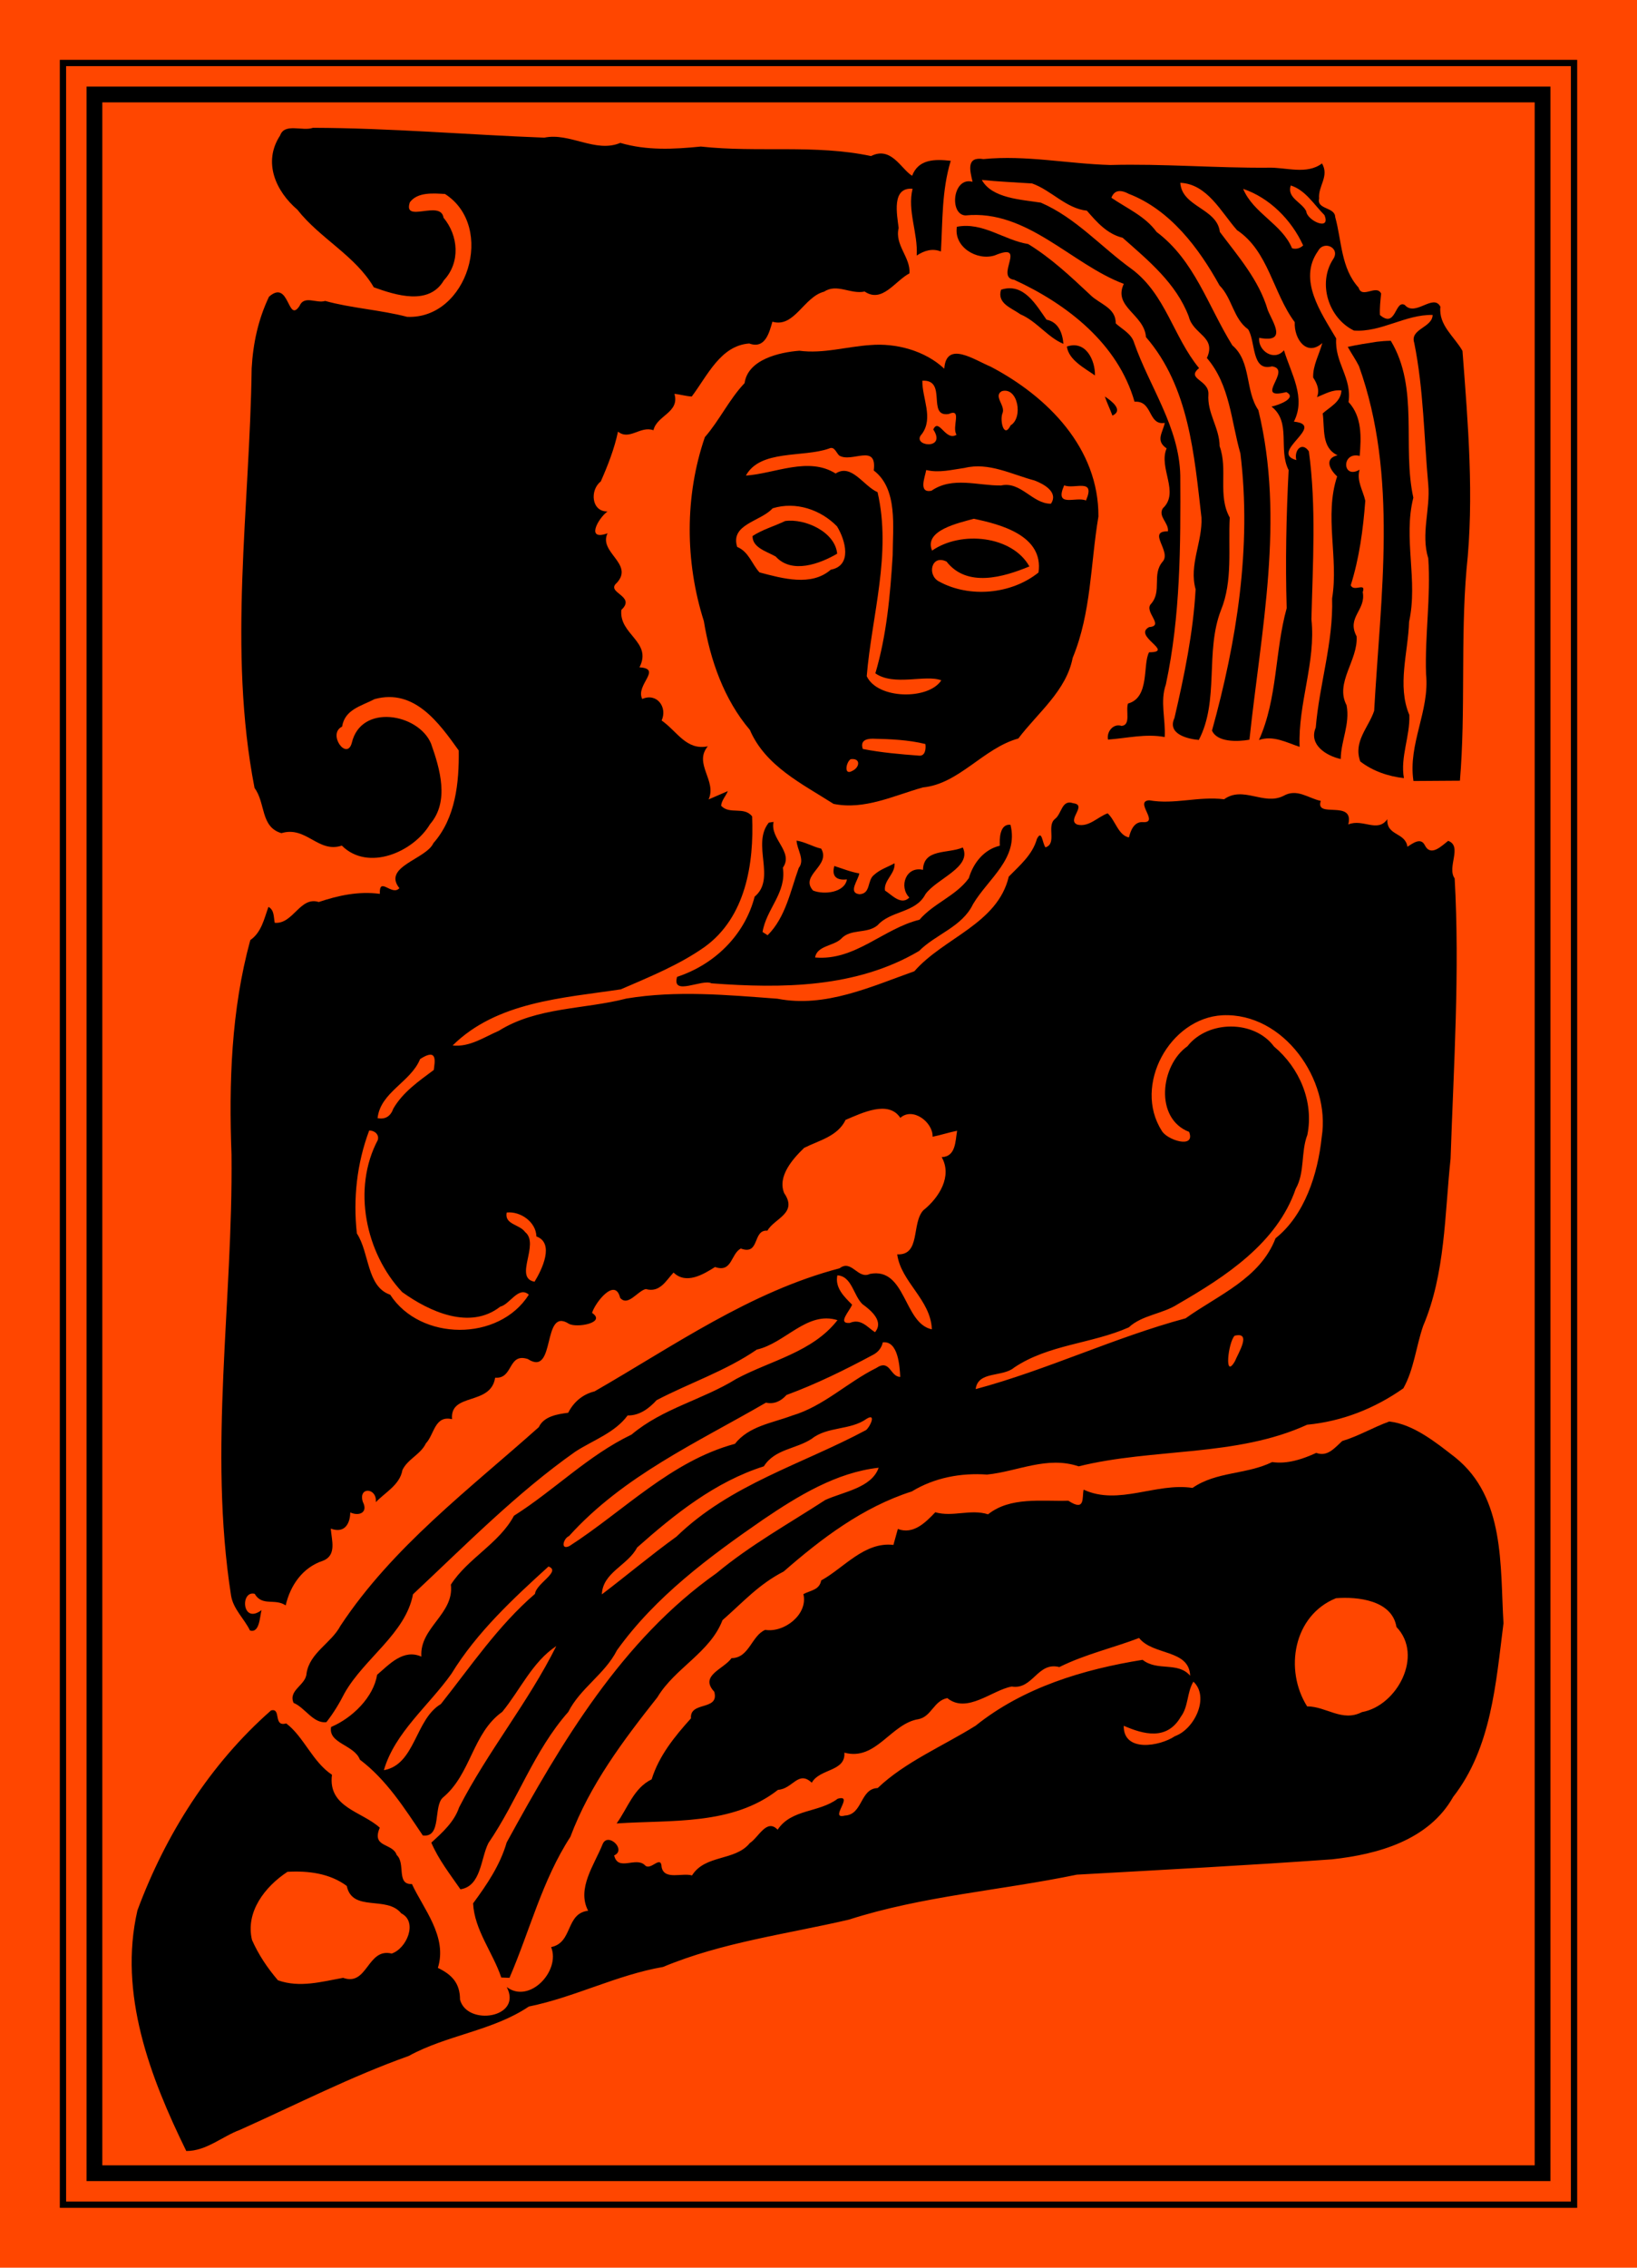 <?xml version="1.0" encoding="UTF-8"?>
<svg width="520px" height="720px" viewBox="0 0 520 720" version="1.1" xmlns="http://www.w3.org/2000/svg" xmlns:xlink="http://www.w3.org/1999/xlink" xmlns:sketch="http://www.bohemiancoding.com/sketch/ns">
    <!-- Generator: Sketch 3.3.3 (12072) - http://www.bohemiancoding.com/sketch -->
    <title>Slice 1</title>
    <desc>Created with Sketch.</desc>
    <defs></defs>
    <g id="Page-1" stroke="none" stroke-width="1" fill="none" fill-rule="evenodd" sketch:type="MSPage">
        <rect id="Rectangle-3" fill="#FF4600" sketch:type="MSShapeGroup" x="0" y="0" width="520" height="720"></rect>
        <g id="logo" sketch:type="MSLayerGroup" transform="translate(41, 40)">
            <g id="Black" fill="#000000" sketch:type="MSShapeGroup">
                <path d="M208.4,125.43 C214.74,124.55 224.29,128.89 224.93,135.8 C219.48,138.99 210.54,142.37 205.39,136.69 C202.64,135.12 197.95,133.9 198.05,130.18 C201.25,128.12 204.97,127.06 208.4,125.43 L208.4,125.43 Z" id="Shape"></path>
                <path d="M203.21,221.19 C203.59,221.13 204.35,221.01 204.73,220.95 C203.5,226.38 211.21,230.48 207.68,235.5 C208.9,243.49 202.43,248.54 201.23,255.91 C201.63,256.17 202.44,256.68 202.84,256.94 C208.55,251.27 210.09,242.88 212.73,235.57 C214.78,232.97 212.16,229.78 212.03,226.9 C214.76,227.31 217.16,228.84 219.86,229.45 C223.01,234.94 212.91,237.86 217.27,242.75 C220.76,244.16 227.31,243.42 228.03,239.21 C224.79,239.59 223.11,238.3 224.02,234.96 C226.65,235.79 229.21,236.85 231.96,237.32 C231.64,239.45 228.25,243.46 232,243.92 C235.74,243.76 234.34,239.46 236.72,237.72 C238.56,236.04 241.01,235.28 243.16,234.09 C243.44,237.44 239.65,239.5 240.12,242.75 C242.35,244.17 245.24,247.57 247.86,244.98 C244.48,241.59 246.72,234.92 252.19,236.18 C252.38,229.35 260.08,231.13 264.84,229.08 C267.84,235.41 256.48,238.94 252.96,243.93 C249.85,249.92 241.98,249.06 237.78,253.76 C234.37,256.63 229.2,254.72 226.14,258.12 C223.68,260.4 218.53,260.27 217.91,264 C230.58,265.15 239.61,254.81 251.08,252.02 C255.56,246.79 262.74,244.42 266.76,238.81 C268.16,234.02 271.56,229.71 276.59,228.52 C276.48,226.36 276.54,221.51 279.98,221.87 C282.67,232.55 272.93,238.93 268.09,247.06 C264.63,254.29 256.34,256.55 250.94,261.94 C231,273.71 207.49,273.88 185,272.21 C182.06,270.7 172.27,276.46 174.08,270.15 C185.87,266.29 195.55,256.98 198.71,244.69 C205.66,238.94 197.65,228.1 203.21,221.19 L203.21,221.19 Z" id="Shape"></path>
                <path d="M400.32,411.33 C408.03,412.21 415.18,418.02 421.26,422.74 C437.16,435.5 435.48,457.12 436.59,475.39 C434.18,494.3 432.77,514.96 420.6,530.53 C412.84,544.29 396.72,548.75 382.12,550.34 C355.24,552.28 328.09,553.68 301.07,555.21 C276.94,560.22 252.13,561.95 228.61,569.5 C208.84,574.1 188.39,576.68 169.62,584.51 C154.95,587.05 141.56,594.12 126.99,597.08 C115.52,604.81 100.96,606.1 88.79,612.79 C70.54,619.28 53.1,628.23 35.27,636.21 C29.51,638.35 24.54,642.98 18.17,642.95 C6.68,619.53 -3.44,592.99 2.66,566.54 C11.56,542.5 25.75,520.06 45.1,503.07 C48.46,502.18 45.65,508.4 49.92,507.19 C55.53,511.45 58.26,519.38 64.45,523.49 C63.09,533.9 73.95,535.09 79.64,540.3 C76.89,546.77 83.74,545.02 85.02,548.99 C87.91,551.59 84.8,558.47 89.85,558.18 C93.44,565.98 101.22,574.89 98.09,584.81 C102.5,586.93 105.12,589.61 105.13,594.9 C107.38,603.4 125.13,600.7 119.96,590.89 C127.16,596.35 137.13,585.79 134.07,578.21 C141.05,576.78 138.58,567.57 145.82,566.66 C142.14,559.63 147.78,552.13 150.46,545.45 C152.12,541.65 158.11,547.33 154.09,549.1 C155.31,554.3 160.92,549.42 163.82,552.17 C165.64,554.25 168.98,548.67 169.17,552.84 C170.04,557.03 175.67,554.54 178.82,555.46 C183.02,548.75 192.49,550.97 197.18,545.19 C200.02,543.33 202.54,537.29 206.02,540.93 C210.42,534.29 219.17,535.59 225.08,531.11 C230.59,529.54 222.09,537.85 227.36,536.45 C233.11,536.18 232.15,527.89 237.8,527.71 C246.44,519.45 258.62,514.35 268.92,507.91 C284.08,495.75 303.17,490.01 321.95,487 C326.66,490.74 333.12,487.48 337.06,492.05 C336.74,483.58 325.2,485.67 320.84,480.06 C312.74,483.18 303.75,485.2 295.51,489.3 C288.53,487.5 287.15,496.57 280.38,495.48 C274.16,496.6 266.14,504.24 259.92,499.15 C255.61,499.99 254.91,504.97 250.81,505.83 C241.97,507.2 237.28,519.23 227.22,516.47 C227.66,522.56 219.35,521.48 216.87,526.02 C212.56,521.96 210.82,528 206.15,528.27 C191.57,539.66 172.29,537.77 154.87,538.95 C158.38,534.12 160.29,527.7 166,524.95 C168.32,517.48 173.25,511.4 178.49,505.58 C178.02,500.02 187.6,503.31 185.89,497.13 C181.07,491.97 188.88,490 191.38,486.46 C196.98,486.46 197.73,479.31 202.08,477.49 C208.12,478.47 215.75,472.54 214.2,466.13 C216.48,464.93 219.31,464.85 219.85,461.79 C226.96,457.94 233.55,449.43 242.8,450.52 C243.3,448.84 243.7,447.13 244.2,445.46 C249.18,447.29 252.99,443.4 256.1,440.15 C261.64,441.75 267.33,439.03 272.86,440.8 C279.96,435.16 289.8,436.74 298.36,436.48 C303.88,440.12 302.65,435.39 303.22,432.97 C314.31,438.13 326.23,430.65 337.81,432.42 C345.4,427.15 354.95,428.22 363.11,424.21 C367.94,424.91 372.74,423.3 377.11,421.3 C380.7,422.62 382.91,419.76 385.36,417.53 C390.55,415.98 395.23,413.16 400.32,411.33 Z M50.31,554.31 C56.92,553.93 63.77,554.79 69.15,558.79 C70.93,567.25 81.83,561.74 86.45,567.49 C91.84,570.19 88.14,578.72 83.42,580.26 C75.62,578.36 75.82,590.76 67.99,587.97 C61.17,589.19 54.22,591.21 47.29,588.75 C43.93,584.82 41.13,580.64 39.05,575.95 C36.91,567.04 43.17,559 50.31,554.31 Z M383.37,467.44 C390.23,466.89 401.2,468.05 402.59,476.57 C411.3,485.65 402.78,501.61 391.62,503.6 C385.31,506.84 380.31,501.78 374.21,501.78 C366.91,490.18 369.84,472.92 383.37,467.44 Z M338.09,493.93 C343.29,498.78 338.5,508.98 332.24,511.23 C327.38,514.5 315.82,516.46 315.96,507.94 C322.13,510.61 329.64,512.77 334.09,505.08 C336.56,501.82 335.99,497.37 338.09,493.93 Z" id="Shape"></path>
                <path d="M309.96,85.9 C311.9,87.16 316.07,90.21 312.37,91.96 C311.62,89.92 310.65,87.96 309.96,85.9 L309.96,85.9 Z" id="Shape"></path>
                <path d="M271.4,10.51 C284.84,9.18 298.25,12.01 311.71,12.39 C328.42,11.94 345.16,13.38 361.91,13.24 C367.43,13.08 374.09,15.57 378.94,11.89 C381.33,16 377.65,19.04 378.02,23.04 C377.19,26.57 383.04,25.68 383.13,28.91 C385.24,36.52 384.92,45.11 390.57,51.33 C391.63,54.98 396.28,50.17 397.72,53.21 C397.49,55.47 397.23,57.74 397.34,60.01 C402.5,64.46 402.07,55.12 405.22,56.81 C408.58,60.72 414.28,53.05 416.55,57.38 C415.92,63.28 420.95,66.8 423.56,71.4 C425.33,94.59 427.31,117.88 424.84,140.81 C422.94,162.81 424.6,185.91 422.75,207.87 C419.06,207.89 411.68,207.94 407.99,207.97 C406.2,196.22 413.2,185.71 411.99,174.01 C411.58,161.76 413.55,149.53 412.7,137.3 C410.29,129.55 413.38,121.79 412.7,113.92 C411.33,98.9 411.24,83.72 408.24,68.87 C406.78,64.38 414.02,64.07 414.08,59.99 C405.35,59.83 397.77,65.57 389.08,64.95 C381.03,61.03 377.51,50.01 382.43,42.36 C384.94,38.78 379.56,36.16 377.69,39.69 C371.19,48.8 378.68,59.36 383.45,67.46 C382.9,75.17 388.5,79.84 387.37,87.65 C391.68,92.28 391.41,98.78 390.91,104.75 C385.06,103.3 385.32,112.35 390.88,109.13 C389.86,112.64 391.95,115.68 392.69,118.99 C392.01,128.08 390.8,137.15 388.07,145.82 C389.01,148.1 393.02,144.71 391.88,148 C392.98,153.76 386.68,155.95 389.93,162.03 C390.46,169.63 382.95,176.77 386.75,183.92 C387.89,189.93 384.96,195.12 384.89,200.99 C380.44,200.02 374.62,196.54 376.95,191.02 C378.11,177.22 382.57,163.97 382.15,150.01 C384.27,137.19 379.59,123.76 383.75,111.26 C381.42,109.13 379.54,105.6 383.88,104.55 C378.69,102.13 379.83,96.05 379.17,91.26 C381.53,89.14 384.94,87.62 385.11,83.98 C382.28,83.61 379.85,85.12 377.34,86.1 C378.27,83.82 377.37,81.79 376.13,79.86 C376,76.03 378.07,72.54 379.04,68.91 C374.11,73.35 370.02,67.67 370.28,62.29 C363.36,53.02 361.95,39.72 351.95,33.08 C346.9,27.38 342.53,18.43 333.93,18.04 C334.42,25.75 345.62,26.11 346.49,33.64 C352.32,41.43 358.93,48.92 361.71,58.45 C363.28,62.33 368.12,69.01 358.98,67.26 C358.55,71.42 363.78,74.86 366.86,71.21 C369.15,78.75 373.92,86.24 370.01,93.87 C380.57,94.98 361.84,103.64 370.79,106.08 C369.98,102.99 372.57,100.07 374.77,103.31 C377.17,121.01 376,138.83 375.58,156.62 C377.03,170.31 371.28,183.31 371.83,197.13 C367.62,195.73 363.45,193.4 358.91,194.95 C364.86,181.81 363.92,166.75 367.72,153.1 C367.28,138.51 367.59,123.87 368.34,109.26 C364.94,102.6 369.28,94.07 362.9,89.09 C365.05,88.69 371.23,86.37 367.6,84.49 C356.88,87.21 369.71,77.29 363.06,76.32 C356.44,78.08 357.92,68.38 355.47,64.56 C350.75,61.17 350.41,54.66 346.39,50.63 C339.82,38.77 330.74,26.62 317.54,21.54 C314.75,20.05 312.92,20.47 312.04,22.79 C316.98,26.17 322.78,28.65 326.38,33.63 C338.46,42.7 342.61,56.94 350.45,69.64 C356.55,74.84 354.45,83.97 358.72,90.21 C367.18,124.94 359.58,160.09 355.89,194.86 C352.14,195.53 345.59,195.72 344,191.95 C351.8,163.82 356.67,133.78 353.02,103.99 C350.05,93.68 349.75,82.27 342.37,73.67 C345.48,66.85 338.04,66.29 336.62,60.52 C332.65,49.98 323.8,42.73 315.61,35.49 C310.66,34.27 307.43,30.55 304.25,26.89 C297.65,26.2 292.97,20.42 286.85,18.25 C281.5,17.89 276.19,17.68 270.88,17.13 C274.1,23 283.4,23.35 289.65,24.35 C300.79,29.17 308.84,38.5 318.54,45.46 C329.3,53.53 331.7,66.93 339.89,76.88 C335.61,80.37 343.08,80.54 342.86,85.18 C342.41,91.22 346.36,95.7 346.42,101.68 C349.12,109.1 345.72,117.28 349.63,124.32 C349.12,134.06 350.66,144.44 346.82,153.79 C341.75,166.91 346.36,182.42 339.81,194.93 C336.31,194.64 329.68,193.07 332.07,187.97 C335.19,174.54 338.03,160.89 338.79,147.11 C336.62,139.32 341.02,132 340.65,124.31 C338.35,104.47 336.72,82.85 323.02,67.03 C322.52,59.8 312.48,57.49 315.98,50.13 C299.32,43.89 285.29,26.43 265.69,28.4 C260.46,28.17 261.6,15.99 267.94,17.72 C267.06,13.99 265.93,9.65 271.4,10.51 Z M369.01,18.89 C373.66,20.32 376.42,25 379.71,28.29 C381.89,33.53 374.18,30.07 373.93,27.06 C372.48,24.13 367.72,22.83 369.01,18.89 Z M353.89,19.97 C362.23,22.77 369.24,29.78 372.95,37.92 C372.01,38.84 370.68,39.22 369.42,38.82 C366.21,31.09 357.17,27.78 353.89,19.97 Z" id="Shape"></path>
                <path d="M297.89,70.03 C303.96,67.94 306.92,74.47 306.82,79.21 C303.55,76.88 298.51,74.35 297.89,70.03 L297.89,70.03 Z" id="Shape"></path>
                <path d="M235.41,69.56 C243.59,68.86 252.81,71.31 258.95,77.06 C259.59,67.98 268.59,74.33 273.66,76.4 C291.86,85.94 308.03,102.31 307.92,123.98 C305.38,139.04 305.67,154.55 299.74,168.87 C297.71,179.35 288.64,186.31 282.48,194.47 C271.31,197.57 263.67,208.9 252.15,210.01 C242.89,212.61 233.58,217.25 223.77,215.23 C213.84,208.88 202.13,203.25 197.2,191.75 C189.02,182.15 184.6,169.58 182.58,157.2 C176.6,138.41 176.48,117.49 182.9,98.8 C187.6,93.4 190.6,86.83 195.52,81.64 C196.57,74.13 206.59,71.85 212.91,71.36 C220.48,72.37 227.89,70.06 235.41,69.56 Z M236.22,194.54 C241.8,194.67 247.49,194.88 252.95,196.23 C253.18,197.68 252.92,200.13 250.94,199.92 C244.95,199.47 238.95,198.96 233.07,197.8 C232.22,195.25 234,194.54 236.22,194.54 Z M229.2,201.05 C232.46,200.59 232.16,203.64 229.75,204.75 C226.97,206.36 227.74,202 229.2,201.05 Z M268.32,124.71 C276.85,126.49 290.57,130.04 288.89,141.77 C280.22,148.74 266.92,149.88 257.33,144.65 C253.37,142.65 254.85,135.9 259.68,138.31 C266.18,146.64 277.73,143.27 285.99,139.84 C280.53,130.08 264.28,128.41 255.08,134.82 C252.33,128.34 263.72,126.02 268.32,124.71 Z M265.41,108.57 C273.08,106.68 280.36,110.63 287.6,112.55 C290.54,113.65 295.3,116.25 292.84,119.93 C286.97,120.01 283.3,112.73 276.99,114.14 C269.56,114.23 261.56,111.21 254.87,115.82 C250.63,116.64 252.83,111.45 253.22,109.23 C257.28,110.23 261.35,109.13 265.41,108.57 Z M297.04,114.09 C300.22,115.47 307.15,111.59 303.96,118.91 C300.79,117.53 293.82,121.4 297.04,114.09 Z M204.43,121.39 C211.83,119.11 219.74,121.85 224.88,127.12 C227.56,131.48 229.81,139.58 222.9,140.88 C216.71,146.27 207.61,143.68 200.26,141.74 C197.8,139.07 196.87,135.19 193.17,133.65 C190.9,126.4 200.59,125.63 204.43,121.39 Z M277.25,84.19 C282.33,82.77 284.09,92.6 280.04,95.04 C277.91,99.38 276.58,93.65 277.4,91.31 C278.59,88.85 274.37,85.77 277.25,84.19 Z M251.99,80.88 C260.05,80.43 253.3,92.49 260.33,91.45 C264.82,89.48 261.21,95.6 262.85,98.03 C259.36,100.26 257.23,92.48 255.46,96.36 C259.91,103.13 248.18,101.65 251.83,97.81 C255.61,92.71 251.89,86.47 251.99,80.88 Z M222.33,102.42 C224.04,101.57 224.58,103.68 225.56,104.62 C229.53,107.1 237.68,100.57 236.55,109.38 C244.26,115.23 242.59,127.24 242.56,136.33 C241.79,148.92 240.65,161.69 237.06,173.79 C243.03,177.95 252.99,174.06 258.01,176.01 C253.94,182.29 237.73,182.06 234.32,174.69 C235.92,155.43 242.27,135.78 237.76,116.27 C233.26,114.3 229.51,107.06 224.44,110.34 C215.79,104.9 205.19,110.36 195.94,111 C200.48,102.66 214.09,105.33 222.33,102.42 Z" id="Shape"></path>
                <path d="M396.35,68.51 C397.82,68.33 399.3,68.22 400.79,68.2 C409.85,83.24 404.36,101.64 407.95,118.02 C404.68,130.96 409.5,144.3 406.6,157.41 C406.31,167.14 402.73,177.66 406.68,187 C406.94,193.78 403.77,200.29 404.96,207.06 C400.04,206.52 395.04,204.82 391.09,201.76 C388.81,195.4 393.75,190.99 395.51,185.68 C397.54,149.22 403.2,111.1 390.67,76.21 C389.61,74.11 388.25,72.18 387.12,70.13 C390.18,69.47 393.23,68.98 396.35,68.51 L396.35,68.51 Z" id="Shape"></path>
                <path d="M276.99,51.99 C284.15,49.62 288.1,56.8 291.42,61.49 C295.22,62.26 296.5,65.7 296.8,69.17 C291.85,67.16 288.32,61.99 283.13,59.79 C280.35,57.78 275.63,56.38 276.99,51.99 L276.99,51.99 Z" id="Shape"></path>
                <path d="M262.96,32 C271.21,30.41 277.85,36.24 285.62,37.49 C292.88,41.94 299.14,47.82 305.35,53.65 C308.26,56.55 313.52,57.69 313.41,62.67 C315.48,64.59 318.4,65.92 319.26,68.84 C324.16,82.88 333.6,95.56 333.92,111 C334.04,133.17 334,155.54 329.34,177.33 C327.44,182.72 329.31,188.45 328.97,194.01 C322.89,192.88 317,194.39 310.96,194.82 C310.45,192.33 312.66,189.59 315.27,190.48 C318.31,190.2 316.52,185.7 317.31,183.38 C324.34,181.47 321.91,170.91 324.01,167.1 C332.33,167.09 318.67,161.92 324.03,159.1 C329.07,158.75 322.18,154.14 324.67,151.69 C328.19,147.61 324.81,142.4 328.32,138.32 C331.22,135.06 323.24,128.61 329.99,128.7 C330.37,126.06 326.75,123.98 328.38,121.39 C333.83,116.32 326.91,108.56 329.58,102.37 C325.99,99.9 328.31,97.45 329,94.27 C323.58,95.16 325.27,87.12 319.39,87.55 C314.12,69.12 298.01,56.58 281.14,48.83 C274.86,48.04 285.68,36.64 274.99,41.09 C269.38,42.9 261.88,38.45 262.96,32 L262.96,32 Z" id="Shape"></path>
                <path d="M58.41,0.58 C82.97,0.65 107.41,2.78 131.9,3.71 C139.96,2 148.18,8.68 156.04,5.37 C164.48,7.84 173.04,7.4 181.62,6.53 C199.65,8.52 217.83,5.77 235.69,9.55 C242.13,6.3 245.25,13.72 248.74,15.81 C250.76,10.46 256.03,10.5 261,11.06 C258.13,20.57 258.45,30.05 257.89,39.85 C255.11,38.74 252.59,39.59 250.19,41.13 C250.64,34 247.16,26.96 248.88,19.93 C242.11,19.37 243.96,28.2 244.46,32.4 C243.14,37.84 248.31,41.74 247.89,46.79 C243.23,49.26 239.24,56.35 233.66,52.56 C229.26,53.53 224.84,49.9 220.8,52.6 C214.32,54.24 211.34,64.2 204.36,62.14 C203.37,65.51 202.12,70.93 197,69.06 C187.89,69.72 183.78,79.2 178.74,85.89 C176.87,85.8 175.08,85.22 173.24,85.05 C174.96,91.02 167.65,91.86 166.57,96.6 C162.38,95.11 158.99,99.96 155.31,97.05 C154.15,102.51 152.06,107.84 149.84,112.86 C146.3,115.61 146.85,122.49 151.97,122.39 C148.92,124.65 145,131.87 151.99,129.32 C149.05,135.38 160.42,138.97 154.98,145.01 C151.15,148.26 161.25,149.11 156.38,153.64 C155.53,161.5 166.31,163.71 162.13,171.88 C169.54,172.34 160.75,177.46 163.01,181.93 C167.63,179.87 171.09,184.53 169.17,188.76 C174.12,192.2 176.98,198.34 183.84,196.96 C179.22,202.48 186.81,207.89 184.08,213.82 C185.61,213.16 188.67,211.84 190.2,211.18 C189.57,212.76 188.2,214.09 188.07,215.83 C190.78,218.76 195.32,215.92 197.91,219.2 C198.54,234.18 195.91,251.27 182.74,260.72 C174.63,266.42 165.27,270.18 156.2,274.12 C137.8,276.89 116.85,278.03 102.78,291.94 C108.19,292.52 112.72,289.32 117.42,287.3 C129.56,279.69 144.49,280.53 157.99,277.04 C173.91,274.39 190.05,275.91 205.98,277.1 C221.1,280.06 235.65,273.27 249.46,268.37 C258.76,257.71 275.88,253.36 279.44,238.33 C282.95,234.74 286.96,231.42 288.38,226.36 C290,223.19 290.07,227.72 291.1,229.04 C294.86,227.85 291.36,222.29 294.08,220.05 C296.33,218.39 296.2,213.73 299.93,215.03 C304.53,215.59 297.66,220.41 301.25,221.82 C304.86,222.71 307.66,219.4 310.84,218.23 C313.32,220.48 314.19,225.19 317.61,225.89 C318.14,223.69 319.25,220.83 322.02,221.03 C327.49,221.37 319.18,214.4 324.06,214.1 C332.12,215.51 339.67,212.76 347.84,213.77 C353.92,209.41 360.42,215.83 366.69,212.7 C371.01,210.22 374.56,213.45 378.55,214.29 C376.62,220.08 389.3,213.66 387.29,221.77 C391.89,219.82 396.56,224.53 399.69,220.1 C399.41,225.47 405.38,224.17 406.07,228.84 C407.71,227.83 410.29,225.74 411.6,228.36 C413.48,232.14 416.93,228.58 419.02,226.97 C423.66,228.69 418.53,235.34 421.08,238.9 C422.73,268.44 420.78,298.2 419.78,327.9 C417.88,345.67 418.15,364.31 411.06,381.01 C408.82,387.52 408.15,394.79 404.78,400.8 C395.68,407.19 385.4,411.28 374.23,412.35 C351.71,422.66 325.27,419.7 301.64,425.57 C291.56,422.18 282.29,427.2 272.54,428.18 C264.22,427.59 255.83,429.16 248.63,433.54 C233.12,438.5 219.96,448.46 207.95,458.95 C199.94,463.07 195.08,468.66 188.5,474.41 C184.59,484.66 173.35,489.63 167.83,498.88 C156.95,512.63 146.35,526.71 140.18,543.21 C131.22,557 127.29,573.04 120.84,587.97 C120.19,587.94 118.89,587.9 118.23,587.87 C115.58,579.94 109.71,572.81 109.28,564.32 C113.68,558.36 117.87,552.17 119.95,544.98 C137.32,513.27 156.53,480.72 186.61,459.48 C197.34,450.56 209.52,443.8 221.15,436.25 C226.9,433.63 235.88,432.42 238.11,426.01 C224.71,427.49 212.54,434.93 201.42,442.46 C184.39,454.21 167.24,466.86 154.98,483.96 C151.12,491.57 143.34,495.97 139.52,503.54 C128.6,515.88 123.37,531.69 114.15,545.17 C111.67,550.03 111.88,558.85 105.26,559.86 C101.95,555.07 98.29,550.4 96.01,545.04 C99.52,541.85 103.28,538.47 104.83,533.87 C113.92,516.12 126.82,500.49 135.71,482.63 C128.08,487.67 124.22,496.62 118.54,503.52 C109.05,510.27 108.67,523.27 99.71,530.71 C96.55,533.46 99.44,543.53 93.31,542.77 C87.46,534.08 81.79,525.1 73.32,518.7 C71.59,513.97 63.17,513.58 64.18,508.31 C71,505.45 77.7,498.75 78.78,491.76 C82.73,488.36 87.16,483.46 92.85,485.98 C92.22,476.75 103.34,472.47 102.22,463.13 C107.54,454.81 117.56,450.07 122.26,441.26 C135.18,433.08 145.79,422.11 159.62,415.48 C169.51,407.14 182.12,404.47 192.87,397.81 C203.81,391.94 217.08,389.37 225.03,379.15 C215.34,376.16 208.49,386.44 199.4,388.5 C189.54,395.28 178.01,399.1 167.57,404.56 C165.19,407.17 162.14,409.49 158.37,409.41 C154.3,414.92 147.47,417.22 141.82,420.86 C123.19,433.94 106.6,450.84 90.19,466.19 C87.83,478.67 74.74,486.49 68.46,497.56 C66.82,500.8 64.94,503.91 62.69,506.78 C58.54,507.34 55.85,502.12 52.26,500.68 C50.47,496.62 56.16,495.07 56.37,491.34 C57.37,484.71 64.19,481.77 67.15,476.19 C83.71,451.12 108.17,432.75 130.16,413.12 C131.75,409.65 136.17,408.98 139.49,408.56 C141.2,405.15 144.14,402.66 147.86,401.77 C173.02,387.32 197.23,370.16 225.69,362.69 C229.53,359.73 231.5,366.34 235.34,364.47 C246.8,362.24 246.02,380.24 255.01,382.06 C254.65,372.61 245.21,367.09 244,358.26 C251.52,358.65 248.47,348.45 252.29,344.28 C257.37,340.23 261.56,333.4 258.13,327.4 C262.66,327.22 262.44,322.34 263.03,319.02 C260.41,319.54 257.86,320.39 255.25,320.92 C255.39,316.32 248.97,311.39 244.99,314.92 C241.23,309.2 232.81,313.37 227.6,315.57 C225.1,320.8 219.17,322.08 214.44,324.45 C210.79,327.98 205.9,333.49 208.1,338.83 C212.53,345.25 204.88,346.88 202.78,350.74 C197.93,350.36 200.51,358.7 194.31,356.41 C191.08,358.17 191.6,364.18 186.13,362.28 C182.38,364.66 176.95,367.91 172.96,364.04 C170.55,366.57 168.64,370.54 164.14,369.28 C161.51,369.86 158.49,374.96 155.99,372.07 C154.41,365.38 147.98,373.68 147.07,376.85 C151.73,379.97 142.16,381.73 139.69,380.29 C131.02,374.76 135.72,397.41 126.66,391.49 C120.23,389.45 122.15,397.87 116.28,397.43 C114.91,406.43 101.83,402.04 102.6,410.59 C97.05,409.29 96.97,415.46 94.29,418.27 C92.59,421.83 88.5,423.23 86.82,426.76 C86.03,431.44 81.34,433.84 78.39,436.93 C78.8,432.25 72.67,431.98 74.27,436.88 C75.98,440.23 73.1,441.5 70.26,440.2 C70.23,443.42 68.71,447.04 64.07,445.34 C64.33,448.99 66.05,453.8 61.59,455.54 C55.11,457.68 51.21,463.37 49.75,469.72 C46.34,467.38 42.3,470.14 39.9,466.04 C35.25,464.88 35.84,475.93 42.08,471.21 C41.5,473.34 41.48,478.6 38.41,477.69 C36.56,473.9 33.12,470.93 32.4,466.63 C25.14,420.17 33.03,373.31 32.54,326.62 C31.69,303.76 32.43,280.71 38.51,258.48 C42.06,256.01 42.89,251.76 44.27,247.94 C46.17,248.94 45.9,251.17 46.27,252.99 C52.16,253.5 54.27,244.5 60.26,246.39 C66.42,244.33 72.83,242.9 79.66,243.8 C79.41,238.05 83.45,244.64 85.87,242 C80.39,235.13 94.35,232.84 96.68,227.69 C103.74,219.71 104.86,208.44 104.72,198.28 C98.45,189.53 90.64,178.51 77.99,181.97 C73.78,184.18 68.54,185.22 67.67,190.7 C62.89,193.02 69.19,201.68 70.75,195.87 C73.69,183.29 91.91,186.55 95.91,196.06 C98.76,204.08 101.84,214.47 95.6,221.68 C90.32,230.54 75.92,236.8 67.58,228.48 C60.08,231 56.27,222.14 48.4,224.53 C41.69,222.59 43.4,214.9 39.86,210.2 C31.31,166.25 38.34,121.37 38.94,76.97 C39.38,69.04 41,61.46 44.45,54.21 C50.98,48.46 50.32,62.89 54.13,57.16 C55.66,53.61 59.5,56.45 62.3,55.55 C70.41,57.82 79.71,58.37 88.34,60.6 C107.47,61.43 116.56,32 100.36,21.59 C96.85,21.4 91.66,20.86 89.19,24.23 C86.9,31.07 99.02,23.3 99.88,29.11 C104.64,34.82 105.3,43.31 100,49 C95.25,57.12 84.72,53.72 77.74,51.22 C71.86,41.14 60.6,35.7 53.46,26.57 C46.65,20.76 42.39,11.5 47.99,3 C49.39,-1.05 55.13,1.77 58.41,0.58 Z M347.33,282.35 C366.76,281.45 381.74,302.89 378.85,321.02 C377.63,332.76 373.43,345.81 364.18,353.16 C359.28,365.95 345.99,371.15 335.61,378.57 C312.98,384.66 291.62,394.96 268.93,401.05 C269.63,395.21 277.52,397.33 281.14,394.21 C292.11,386.85 305.71,386.68 317.55,381.45 C321.84,377.48 328.27,377.23 333.14,374.07 C348.25,365.35 364.66,354.72 370.59,337.45 C373.56,332.2 372.17,325.85 374.29,320.32 C376.42,309.72 371.71,298.96 363.7,292.28 C357.43,283.81 342.75,283.84 336.19,292.19 C327.6,298.24 325.66,315.13 336.73,319.38 C338.86,324.92 329.59,321.96 328.01,318.97 C318.88,304.63 330.58,283.21 347.33,282.35 Z M351.18,384.1 C356.72,382.71 352.33,389.6 351.29,392.17 C347.77,398.31 349.15,386.13 351.18,384.1 Z M76.27,318.95 C77.93,318.89 79.54,320.2 79,321.98 C70.85,337.36 75.1,357.85 86.76,370.24 C95.36,376.43 108.28,382.4 117.91,374.86 C120.89,374.21 123.77,368.16 126.98,371.07 C117.48,386.06 92.51,385.83 82.95,371.08 C75.45,368.53 76.41,357.8 72.36,351.62 C71.13,340.56 72.37,329.35 76.27,318.95 Z M119.95,344.98 C124.34,344.51 129.27,347.98 129.39,352.57 C135.21,354.68 131.21,363.03 128.8,366.95 C122.07,365.74 130.58,355 125.8,351.18 C124.05,348.67 119.18,348.84 119.95,344.98 Z M92.44,296.26 C98.23,292.49 97.07,297.32 96.79,299.72 C92.04,303.26 87.02,306.72 83.96,311.95 C83.06,314.46 81.39,315.48 78.94,315.02 C79.83,306.75 89.51,303.56 92.44,296.26 Z M224.99,364.92 C229.6,365.18 230.08,371.29 232.95,374.06 C235.6,375.99 239.89,379.51 236.94,382.98 C234.52,381.42 232.51,378.53 228.94,380.03 C224.81,380.38 229.01,376.12 229.67,374.23 C227.16,371.72 224.16,368.86 224.99,364.92 Z M239.43,386.2 C244.35,385.63 244.79,393.93 244.97,397.17 C241.71,397.15 241.79,391.34 237.33,394.36 C228.15,398.9 220.56,406.54 210.59,409.46 C204.25,411.85 196.92,412.76 192.45,418.42 C172.07,423.93 157.09,439.79 139.89,450.87 C136.91,452.29 137.96,448.43 139.75,447.71 C157.01,428.58 180.47,418 202.3,405.35 C204.97,405.91 207.06,404.87 208.84,402.91 C218.25,399.45 227.37,394.96 236.23,390.21 C237.89,389.38 239.01,388.02 239.43,386.2 Z M234.35,410.43 C237.47,408.56 235.33,413.16 234.07,414.07 C213.76,424.93 190.96,431.32 173.9,447.87 C165.8,453.72 158.05,460.25 150.18,466.22 C150.45,459.22 158.41,457.05 161.37,451.35 C173.32,440.75 186.2,430.46 201.64,425.56 C205.14,420.02 211.81,420.14 216.86,416.81 C221.92,412.81 229.1,414.21 234.35,410.43 Z M133.23,457.37 C137.39,458.91 129.26,462.76 128.94,466.06 C117.21,476.17 108.61,488.99 99.05,501.04 C90.83,505.91 90.96,520.25 80.94,522.04 C84.39,510.08 95.28,501.5 102.41,491.41 C110.46,478.27 122,467.57 133.23,457.37 Z" id="Shape"></path>
            </g>
            <g id="White" transform="translate(80, 457)"></g>
        </g>
        <rect id="Rectangle-1" stroke="#000000" stroke-width="5" sketch:type="MSShapeGroup" x="30" y="30" width="460" height="660"></rect>
        <rect id="Rectangle-2" stroke="#000000" stroke-width="2" sketch:type="MSShapeGroup" x="20" y="20" width="480" height="680"></rect>
    </g>
</svg>